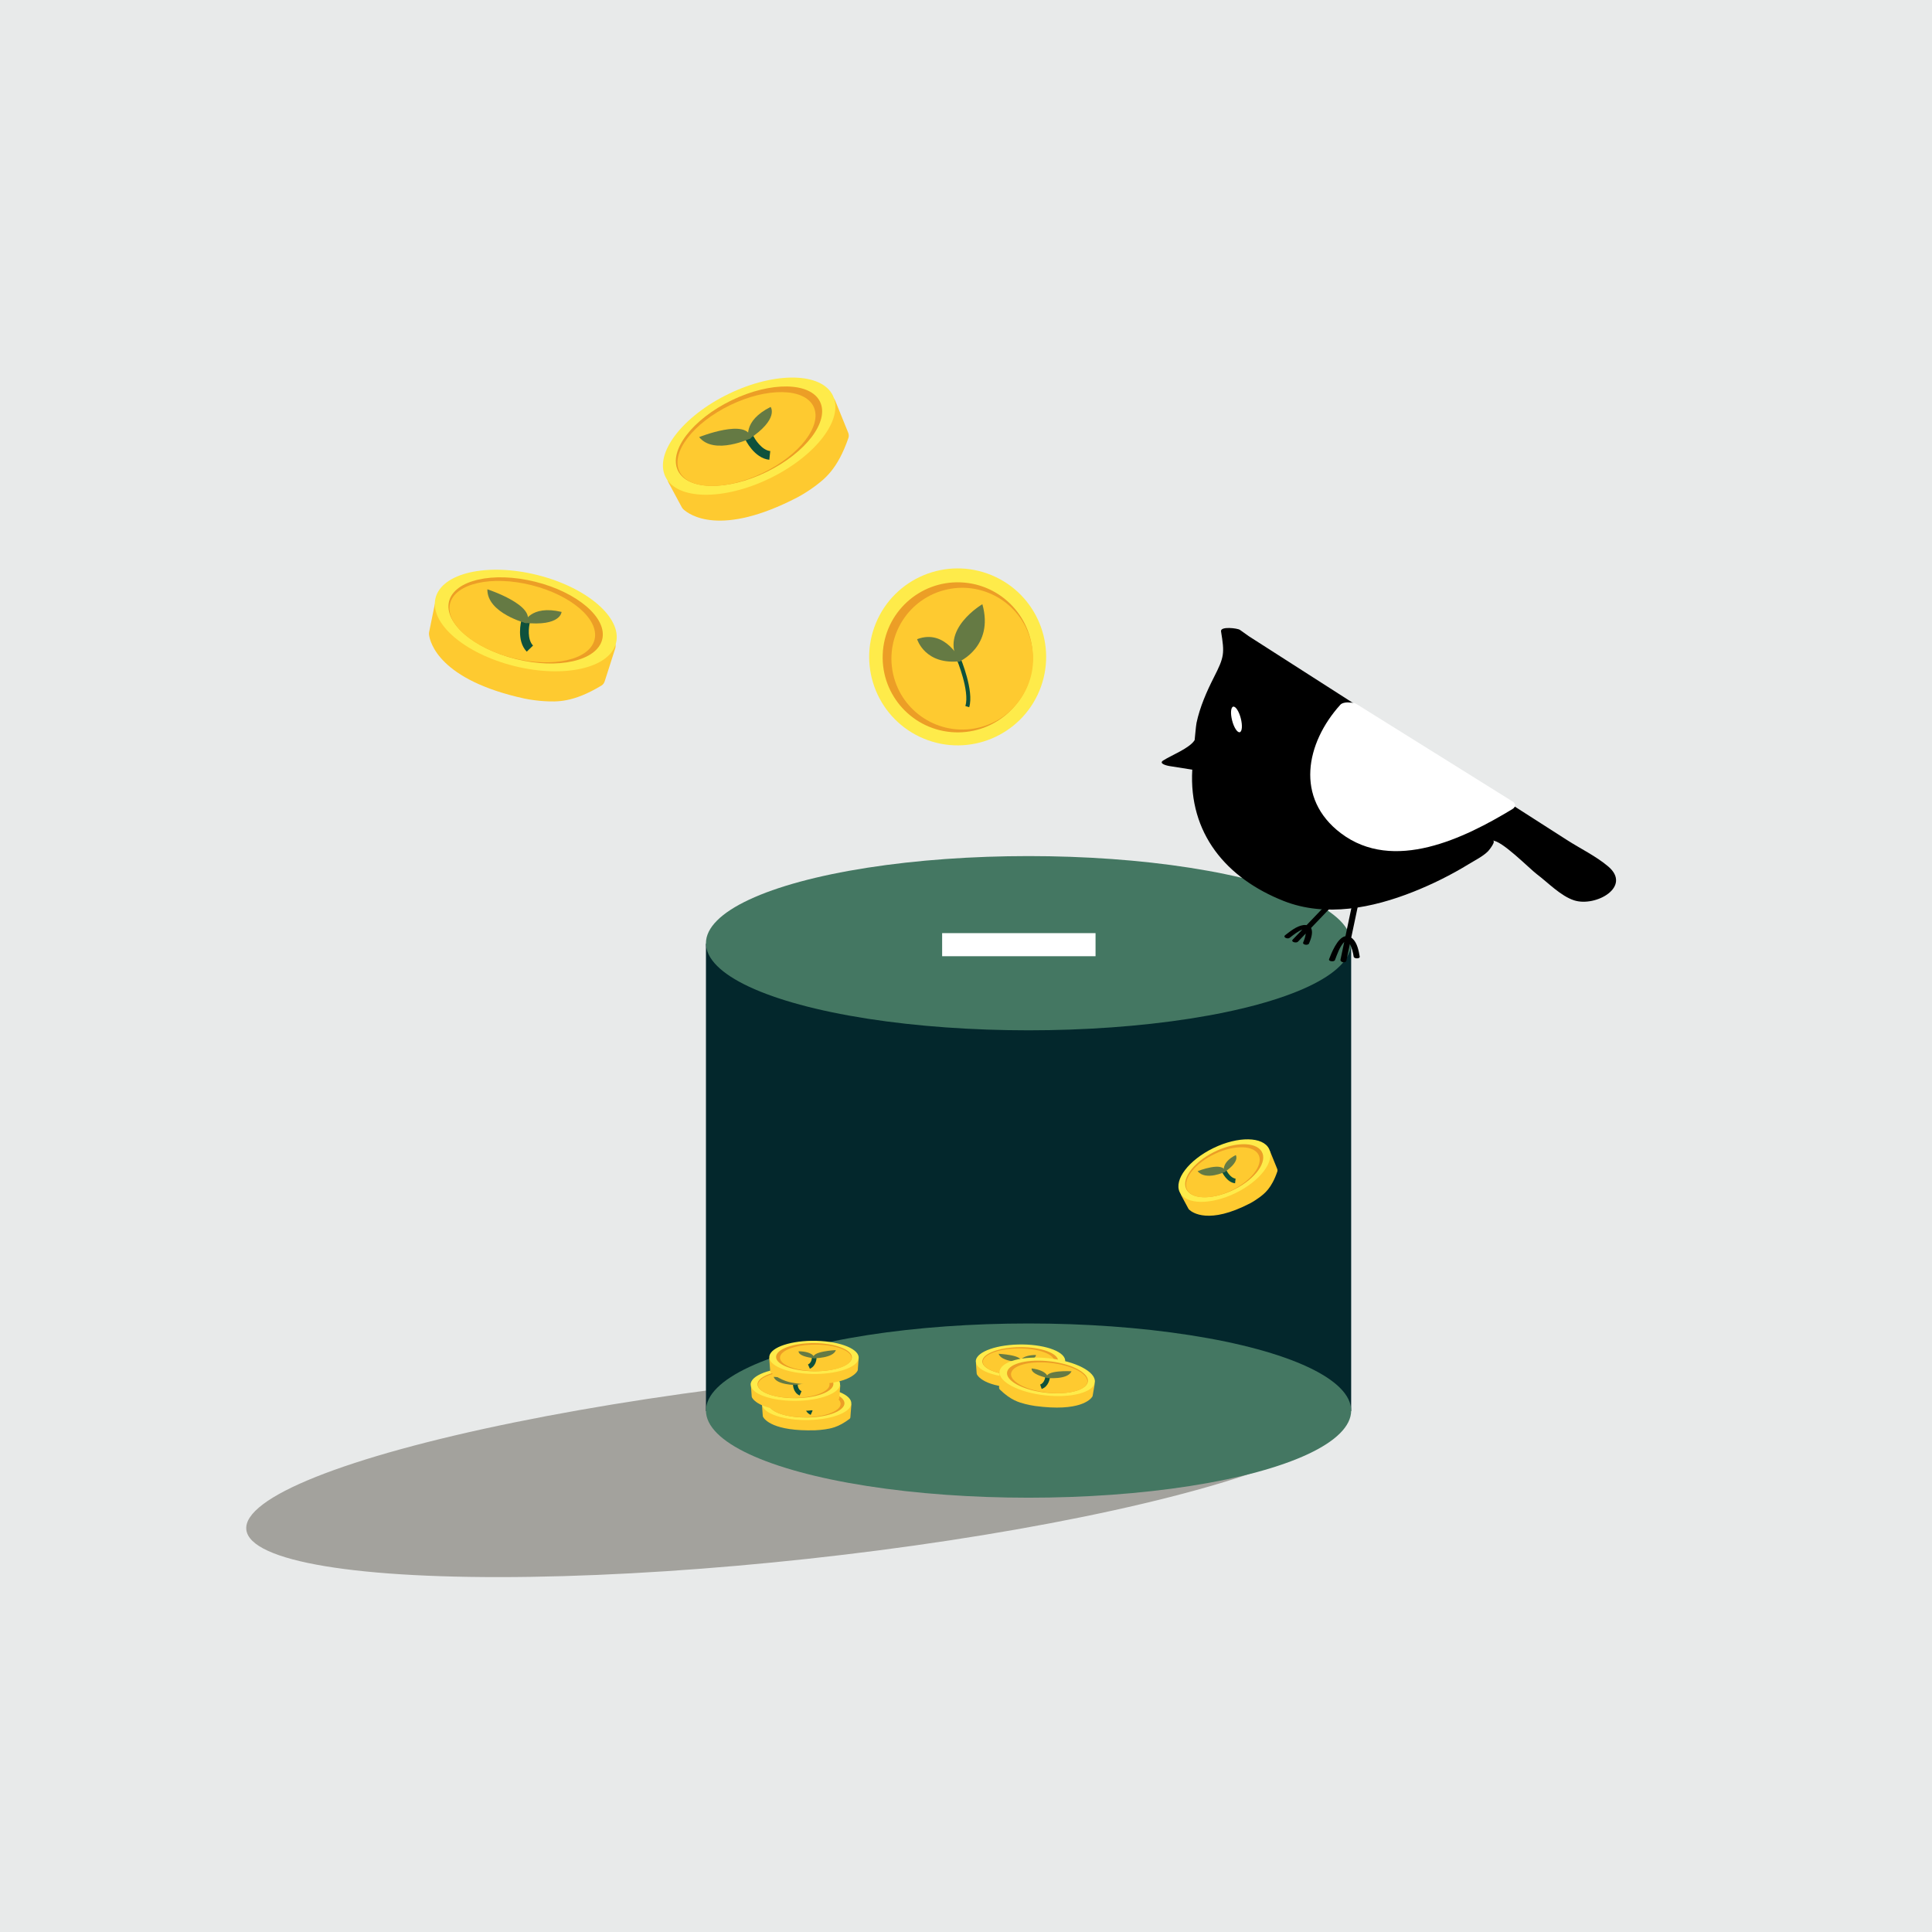 <?xml version="1.0" encoding="utf-8"?>
<!-- Generator: Adobe Illustrator 27.5.0, SVG Export Plug-In . SVG Version: 6.00 Build 0)  -->
<svg version="1.1" xmlns="http://www.w3.org/2000/svg" xmlns:xlink="http://www.w3.org/1999/xlink" x="0px" y="0px"
	 viewBox="0 0 1122 1122" style="enable-background:new 0 0 1122 1122;" xml:space="preserve">
<g id="BG">
	<rect x="0" y="0" style="fill:#E8EAEA;" width="1122" height="1122"/>
</g>
<g id="Objects">
	<g>
		
			<ellipse transform="matrix(0.994 -0.108 0.108 0.994 -89.862 55.404)" style="fill:#A3A29D;" cx="464.125" cy="853.354" rx="322.524" ry="52.067"/>
		<g>
			<rect x="409.977" y="548.062" style="fill:#03272C;" width="374.706" height="271.435"/>
			<ellipse style="fill:#447762;" cx="597.332" cy="819.194" rx="187.353" ry="50.591"/>
			<ellipse style="fill:#447762;" cx="597.327" cy="547.759" rx="187.353" ry="50.591"/>
			<rect x="547.144" y="541.914" style="fill:#FFFFFF;" width="89.089" height="13.41"/>
		</g>
		<g>
			<path style="fill:#FECA30;" d="M442.573,816.545l0.411,5.752c0.014,0.192,0.064,0.38,0.156,0.549
				c0.826,1.519,5.948,8.473,30.266,7.781c1.551-0.044,4.073-0.282,5.607-0.515c3.29-0.499,7.777-1.131,14.303-6.058
				c0.348-0.263,0.55-0.678,0.55-1.114l0.535-7.001c0-0.779-0.635-1.408-1.414-1.4l-49.033,0.506
				C443.149,815.054,442.516,815.74,442.573,816.545z"/>
			<g>
				<g>
					<path style="fill:#FEEB4A;" d="M442.772,816.658c2.175,5.248,15.428,8.787,29.601,7.905c14.173-0.882,23.9-5.852,21.725-11.1
						c-2.175-5.248-15.428-8.787-29.601-7.905C450.323,806.44,440.596,811.41,442.772,816.658z"/>
					<path style="fill:#EC9E26;" d="M446.613,816.403c1.845,4.453,13.09,7.456,25.116,6.707c12.026-0.748,20.279-4.965,18.433-9.418
						c-1.845-4.453-13.09-7.456-25.116-6.707C453.02,807.734,444.767,811.95,446.613,816.403z"/>
					<path style="fill:#FECA30;" d="M446.946,816.848c2.023,4.185,12.823,6.921,24.122,6.111s18.82-4.859,16.797-9.044
						c-2.023-4.185-12.823-6.921-24.122-6.111C452.443,808.614,444.923,812.663,446.946,816.848z"/>
				</g>
				<g>
					<g>
						<path style="fill:#0E513C;" d="M470.811,821.67c-3.861-1.723-3.863-6.263-3.861-6.456l2.718,0.026l-1.359-0.013l1.359,0.006
							c0,0.12,0.029,2.964,2.251,3.955L470.811,821.67z"/>
					</g>
					<g>
						<path style="fill:#657A44;" d="M467.98,815.597c0,0,0.423-3.943,9.375-4.084C477.355,811.514,478.202,814.503,467.98,815.597z
							"/>
						<path style="fill:#657A44;" d="M455.728,810.842c0,0,14.612,0.653,12.939,4.743
							C468.667,815.585,457.304,815.621,455.728,810.842z"/>
					</g>
				</g>
			</g>
		</g>
		<g>
			<path style="fill:#FECA30;" d="M566.788,791.914l0.411,5.752c0.014,0.192,0.064,0.38,0.156,0.549
				c0.826,1.519,5.948,8.473,30.266,7.78c1.551-0.044,4.073-0.282,5.607-0.515c3.29-0.499,7.777-1.131,14.303-6.058
				c0.348-0.263,0.55-0.678,0.55-1.114l0.535-7.001c0-0.779-0.635-1.408-1.414-1.4l-49.033,0.506
				C567.363,790.423,566.73,791.109,566.788,791.914z"/>
			<g>
				<g>
					<path style="fill:#FEEB4A;" d="M566.986,792.027c2.175,5.248,15.428,8.787,29.601,7.905c14.174-0.882,23.9-5.852,21.725-11.1
						c-2.175-5.248-15.428-8.787-29.601-7.905S564.811,786.779,566.986,792.027z"/>
					
						<ellipse transform="matrix(1 -0.006 0.006 1 -4.845 3.656)" style="fill:#EC9E26;" cx="592.602" cy="790.417" rx="22.03" ry="8.175"/>
					
						<ellipse transform="matrix(1 -0.006 0.006 1 -4.78 3.599)" style="fill:#FECA30;" cx="591.62" cy="790.75" rx="20.785" ry="7.717"/>
				</g>
				<g>
					<g>
						<path style="fill:#0E513C;" d="M595.025,797.039c-3.862-1.724-3.862-6.264-3.861-6.456l2.717,0.019
							c0,0.121,0.028,2.964,2.251,3.955L595.025,797.039z"/>
					</g>
					<g>
						<path style="fill:#657A44;" d="M592.195,790.966c0,0,0.423-3.943,9.375-4.083C601.57,786.883,602.417,789.872,592.195,790.966
							z"/>
						<path style="fill:#657A44;" d="M579.943,786.211c0,0,14.612,0.653,12.939,4.743
							C592.881,790.954,581.518,790.99,579.943,786.211z"/>
					</g>
				</g>
			</g>
		</g>
		<g>
			<path style="fill:#FECA30;" d="M436.148,805.301l0.411,5.752c0.014,0.192,0.064,0.38,0.156,0.549
				c0.826,1.519,5.948,8.473,30.266,7.78c1.551-0.044,4.073-0.282,5.607-0.515c3.29-0.499,7.777-1.131,14.303-6.058
				c0.348-0.263,0.55-0.678,0.55-1.114l0.535-7.001c0-0.779-0.636-1.408-1.414-1.399l-49.033,0.506
				C436.724,803.81,436.091,804.497,436.148,805.301z"/>
			<g>
				<g>
					
						<ellipse transform="matrix(1 -0.006 0.006 1 -4.931 2.854)" style="fill:#FEEB4A;" cx="462.01" cy="803.817" rx="25.964" ry="9.635"/>
					<path style="fill:#EC9E26;" d="M440.188,805.16c1.845,4.453,13.09,7.456,25.116,6.707c12.026-0.748,20.279-4.965,18.433-9.418
						c-1.845-4.453-13.09-7.456-25.116-6.707C446.595,796.49,438.342,800.707,440.188,805.16z"/>
					<path style="fill:#FECA30;" d="M440.521,805.604c2.023,4.185,12.823,6.921,24.122,6.111c11.299-0.81,18.82-4.859,16.797-9.044
						c-2.023-4.185-12.823-6.921-24.122-6.111C446.018,797.37,438.498,801.419,440.521,805.604z"/>
				</g>
				<g>
					<g>
						<path style="fill:#0E513C;" d="M464.386,810.426c-3.861-1.723-3.863-6.263-3.861-6.456l2.717,0.026l-1.359-0.013l1.359,0.006
							c0,0.121,0.029,2.964,2.251,3.955L464.386,810.426z"/>
					</g>
					<g>
						<path style="fill:#657A44;" d="M461.555,804.354c0,0,0.423-3.943,9.375-4.083C470.93,800.27,471.777,803.259,461.555,804.354z
							"/>
						<path style="fill:#657A44;" d="M449.303,799.599c0,0,14.612,0.653,12.939,4.743
							C462.242,804.341,450.879,804.378,449.303,799.599z"/>
					</g>
				</g>
			</g>
		</g>
		<g>
			<path style="fill:#FECA30;" d="M498.579,789.773l-0.411,5.752c-0.014,0.192-0.064,0.38-0.156,0.549
				c-0.826,1.519-5.947,8.473-30.266,7.782c-1.551-0.044-4.073-0.282-5.607-0.515c-3.29-0.499-7.777-1.131-14.303-6.057
				c-0.348-0.263-0.55-0.678-0.55-1.114l-0.535-7.001c0-0.779,0.635-1.408,1.414-1.4l49.033,0.505
				C498.004,788.282,498.636,788.969,498.579,789.773z"/>
			<g>
				<g>
					<path style="fill:#FEEB4A;" d="M498.381,789.886c-2.175,5.248-15.428,8.788-29.601,7.906
						c-14.173-0.882-23.9-5.851-21.725-11.099c2.175-5.248,15.428-8.788,29.601-7.906
						C490.829,779.669,500.556,784.638,498.381,789.886z"/>
					
						<ellipse transform="matrix(0.006 -1 1 0.006 -318.387 1256.216)" style="fill:#EC9E26;" cx="472.765" cy="788.277" rx="8.175" ry="22.03"/>
					
						<ellipse transform="matrix(0.006 -1 1 0.006 -317.702 1257.599)" style="fill:#FECA30;" cx="473.747" cy="788.61" rx="7.717" ry="20.785"/>
				</g>
				<g>
					<g>
						<path style="fill:#0E513C;" d="M470.341,794.899l-1.108-2.482c2.254-1.006,2.251-3.919,2.251-3.948l2.717-0.027
							C474.204,788.635,474.204,793.176,470.341,794.899z"/>
					</g>
					<g>
						<path style="fill:#657A44;" d="M473.172,788.827c0,0-0.423-3.943-9.375-4.083C463.797,784.744,462.95,787.732,473.172,788.827
							z"/>
						<path style="fill:#657A44;" d="M485.424,784.071c0,0-14.612,0.653-12.939,4.743
							C472.485,788.814,483.849,788.85,485.424,784.071z"/>
					</g>
				</g>
			</g>
		</g>
		<g>
			<path style="fill:#FECA30;" d="M635.663,804.175l-1.102,6.384c-0.037,0.213-0.112,0.418-0.23,0.597
				c-1.056,1.607-7.32,8.817-33.176,5.367c-1.649-0.22-4.311-0.763-5.921-1.192c-3.451-0.92-8.164-2.12-14.556-8.345
				c-0.341-0.332-0.508-0.819-0.458-1.306l0.236-7.885c0.09-0.87,0.84-1.503,1.669-1.409l52.235,5.961
				C635.222,802.445,635.817,803.282,635.663,804.175z"/>
			<g>
				<g>
					
						<ellipse transform="matrix(0.109 -0.994 0.994 0.109 -253.014 1317.033)" style="fill:#FEEB4A;" cx="608.253" cy="799.671" rx="10.827" ry="27.838"/>
					<path style="fill:#EC9E26;" d="M631.372,803.573c-2.482,4.774-14.821,6.894-27.56,4.734
						c-12.739-2.16-21.055-7.781-18.573-12.556c2.482-4.774,14.821-6.894,27.56-4.734
						C625.538,793.177,633.853,798.798,631.372,803.573z"/>
					<path style="fill:#FECA30;" d="M630.965,804.033c-2.64,4.455-14.474,6.325-26.431,4.177
						c-11.958-2.149-19.511-7.503-16.871-11.958c2.64-4.455,14.474-6.325,26.431-4.177S633.605,799.577,630.965,804.033z"/>
				</g>
				<g>
					<g>
						<path style="fill:#0E513C;" d="M604.956,806.633l-0.893-2.567c2.603-0.905,2.949-4.288,2.953-4.322l2.705,0.254
							C609.701,800.208,609.189,805.16,604.956,806.633z"/>
					</g>
					<g>
						<path style="fill:#657A44;" d="M608.676,800.321c0,0,0.004-4.454-9.528-5.596C599.148,794.725,597.9,797.973,608.676,800.321z
							"/>
						<path style="fill:#657A44;" d="M622.291,796.353c0,0-15.659-0.878-14.346,3.878
							C607.945,800.231,620.06,801.522,622.291,796.353z"/>
					</g>
				</g>
			</g>
		</g>
		<g>
			<path style="fill:#FECA30;" d="M685.991,694.182l4.125,7.663c0.138,0.256,0.31,0.489,0.511,0.676
				c1.809,1.683,11.442,8.754,35.416-3.73c1.529-0.796,3.908-2.318,5.299-3.364c2.982-2.243,7.08-5.235,10.453-15.062
				c0.18-0.524,0.115-1.188-0.167-1.783l-3.981-9.819c-0.503-1.064-1.547-1.622-2.323-1.241l-48.913,23.955
				C685.606,691.872,685.414,693.11,685.991,694.182z"/>
			<g>
				<g>
					
						<ellipse transform="matrix(0.9 -0.436 0.436 0.9 -225.257 377.917)" style="fill:#FEEB4A;" cx="711.003" cy="679.884" rx="28.838" ry="14.558"/>
					<path style="fill:#EC9E26;" d="M689.956,692.072c4.727,5.208,17.958,3.976,29.552-2.753
						c11.594-6.728,17.16-16.404,12.432-21.612c-4.727-5.208-17.958-3.975-29.552,2.753
						C690.794,677.188,685.228,686.864,689.956,692.072z"/>
					<path style="fill:#FECA30;" d="M690.578,692.521c4.733,4.758,17.344,3.371,28.168-3.097
						c10.824-6.468,15.762-15.568,11.03-20.325c-4.733-4.758-17.344-3.371-28.168,3.097
						C690.783,678.663,685.845,687.763,690.578,692.521z"/>
				</g>
				<g>
					<g>
						<path style="fill:#0E513C;" d="M717.269,687.179c-4.709-0.493-7.405-6.194-7.518-6.437l2.465-1.143l-1.232,0.572l1.231-0.574
							c0.592,1.264,2.704,4.604,5.337,4.879L717.269,687.179z"/>
					</g>
					<g>
						<path style="fill:#657A44;" d="M710.893,680.833c0,0-2.12-5.587,6.779-10.027
							C717.672,670.806,720.452,674.488,710.893,680.833z"/>
						<path style="fill:#657A44;" d="M695.52,680.149c0,0,15.095-6.041,16.055,0.341C711.575,680.49,700.187,685.931,695.52,680.149
							z"/>
					</g>
				</g>
			</g>
		</g>
		<g>
			<path d="M933.9,503.138c-7.02-5.921-16.101-10.314-23.786-15.237C848.497,448.43,786.88,408.96,725.264,369.49
				c-1.744-1.239-3.488-2.479-5.232-3.719c-1.304-0.927-11.43-2.219-10.921,0.896c2.099,12.846,1.919,14.762-4.099,26.583
				c-4.216,8.281-8.196,17.356-10.14,26.566c-0.375,1.776-1.028,9.881-1.088,9.981c-2.83,4.715-13.635,8.85-18.325,11.894
				c-2.808,1.823,2.527,3.008,3.494,3.161c4.485,0.71,8.971,1.42,13.456,2.13c-2.105,36.854,19.56,63.018,53.138,76.269
				c24.386,9.624,51.756,3.966,75.147-5.315c11.18-4.436,22.036-9.832,32.313-16.124c3.511-2.149,8.258-4.501,11.208-7.493
				c0.487-0.493,5.288-6.439,2.361-6.141c5.229-0.534,21.556,16.201,25.898,19.471c6.466,4.869,13.918,12.737,21.733,15.233
				C926.732,526.885,947.931,514.973,933.9,503.138z"/>
			<path d="M785.489,545.113c-0.257-0.23-0.511-0.428-0.764-0.603c1.517-7.191,3.033-14.382,4.55-21.573
				c0.374-1.771-3.074-2.19-3.388-0.703c-1.508,7.148-3.015,14.295-4.522,21.442c-4.731,0.89-8.259,10.144-9.499,13.341
				c-0.527,1.358,2.945,1.704,3.389,0.56c1.309-3.373,2.762-7.834,5.404-10.55c-0.717,3.4-1.434,6.801-2.151,10.201
				c-0.374,1.771,3.074,2.191,3.388,0.703c0.684-3.242,1.368-6.485,2.052-9.727c1.15,2.26,1.798,4.881,2.193,7.36
				c0.218,1.369,3.707,1.26,3.515,0.055C789.107,552.183,788.174,547.521,785.489,545.113z"/>
			<path d="M770.47,525.062c-3.891,4.066-7.781,8.133-11.671,12.199c-0.64-0.113-1.314-0.109-1.954-0.011
				c-3.869,0.593-7.416,3.484-10.421,5.799c-1.675,1.29,1.365,2.479,2.482,1.618c2.223-1.712,4.709-3.783,7.418-4.819
				c-1.863,1.947-3.726,3.894-5.588,5.841c-1.275,1.333,2.074,2.2,3.033,1.197c1.511-1.579,3.023-3.159,4.534-4.739
				c-0.18,1.758-0.804,3.532-1.468,5.103c-0.638,1.509,2.833,1.959,3.389,0.647c0.993-2.349,2.275-5.754,1.442-8.325
				c-0.076-0.234-0.174-0.445-0.286-0.641c4.041-4.224,8.083-8.448,12.124-12.673C774.778,524.926,771.429,524.06,770.47,525.062z"
				/>
			<path style="fill:#FFFFFF;" d="M878.309,465.379c-30.234-18.869-60.469-37.739-90.703-56.608
				c-0.754-0.47-1.855-0.695-3.053-0.722c-2.402-0.336-5.042-0.004-6.151,1.224c-20.116,22.276-26.425,54.396,0.299,74.612
				c30.624,23.166,71.856,2.807,99.596-13.989C880.432,468.603,880.419,466.695,878.309,465.379z"/>
			<path style="fill:#FFFFFF;" d="M720.579,417.163c-1.058-4.096-3.038-7.127-4.423-6.769c-1.385,0.358-1.65,3.968-0.592,8.064
				c1.058,4.096,3.038,7.127,4.423,6.769C721.372,424.87,721.637,421.259,720.579,417.163z"/>
		</g>
	</g>
	<g>
		<path style="fill:#FECA30;" d="M388.169,280.134l7.731,14.36c0.258,0.479,0.581,0.917,0.958,1.268
			c3.391,3.154,21.442,16.405,66.368-6.99c2.866-1.492,7.324-4.344,9.93-6.304c5.587-4.203,13.267-9.81,19.589-28.226
			c0.337-0.982,0.215-2.225-0.313-3.341l-7.461-18.4c-0.942-1.993-2.898-3.039-4.354-2.326l-91.661,44.891
			C387.448,275.806,387.088,278.126,388.169,280.134z"/>
		<g>
			<g>
				
					<ellipse transform="matrix(0.9 -0.436 0.436 0.9 -66.925 214.969)" style="fill:#FEEB4A;" cx="435.042" cy="253.341" rx="54.041" ry="27.28"/>
				
					<ellipse transform="matrix(0.9 -0.436 0.436 0.9 -66.94 214.925)" style="fill:#EC9E26;" cx="434.938" cy="253.351" rx="45.853" ry="23.147"/>
				
					<ellipse transform="matrix(0.9 -0.436 0.436 0.9 -67.831 214.399)" style="fill:#FECA30;" cx="433.492" cy="255.076" rx="43.262" ry="21.851"/>
			</g>
			<g>
				<g>
					<path style="fill:#0E513C;" d="M446.784,267.012c-8.824-0.924-13.877-11.607-14.088-12.062l4.618-2.143l-2.309,1.071
						l2.308-1.076c1.109,2.368,5.068,8.628,10.001,9.144L446.784,267.012z"/>
				</g>
				<g>
					<path style="fill:#657A44;" d="M434.836,255.119c0,0-3.974-10.47,12.703-18.789
						C447.539,236.33,452.748,243.229,434.836,255.119z"/>
					<path style="fill:#657A44;" d="M406.027,253.839c0,0,28.288-11.32,30.086,0.638
						C436.113,254.477,414.773,264.673,406.027,253.839z"/>
				</g>
			</g>
		</g>
	</g>
	<g>
		<g>
			
				<ellipse transform="matrix(0.383 -0.924 0.924 0.383 -9.464 749.129)" style="fill:#FEEB4A;" cx="556.078" cy="381.65" rx="51.368" ry="51.368"/>
			
				<ellipse transform="matrix(0.04 -0.999 0.999 0.04 152.76 922.066)" style="fill:#EC9E26;" cx="556.138" cy="381.551" rx="43.585" ry="43.585"/>
			
				<ellipse transform="matrix(0.977 -0.215 0.215 0.977 -69.139 129)" style="fill:#FECA30;" cx="558.603" cy="382.418" rx="41.121" ry="41.145"/>
		</g>
		<g>
			<g>
				<path style="fill:#0E513C;" d="M562.865,410.712l-2.218-0.67c2.635-8.719-4.99-27.04-5.068-27.224l2.136-0.898
					C558.044,382.703,565.74,401.197,562.865,410.712z"/>
			</g>
			<g>
				<path style="fill:#657A44;" d="M558.003,383.935c0,0-8.845-19.075-25.388-12.727
					C532.615,371.207,537.201,386.585,558.003,383.935z"/>
				<path style="fill:#657A44;" d="M570.507,350.895c0,0-25.194,14.703-13.777,33.518
					C556.73,384.413,577.437,375.657,570.507,350.895z"/>
			</g>
		</g>
	</g>
	<g>
		<path style="fill:#FECA30;" d="M252.487,350.996l-3.258,15.98c-0.109,0.533-0.141,1.076-0.076,1.587
			c0.585,4.594,5.964,26.331,55.451,37.132c3.157,0.689,8.407,1.354,11.663,1.517c6.983,0.35,16.472,0.962,33.121-9.135
			c0.887-0.538,1.59-1.572,1.899-2.766l6.052-18.91c0.553-2.134-0.28-4.19-1.855-4.575l-99.149-24.218
			C254.705,347.21,252.943,348.761,252.487,350.996z"/>
		<g>
			<g>
				
					<ellipse transform="matrix(0.241 -0.97 0.97 0.241 -117.939 569.972)" style="fill:#FEEB4A;" cx="305.646" cy="360.432" rx="27.281" ry="54.041"/>
				
					<ellipse transform="matrix(0.241 -0.97 0.97 0.241 -117.947 569.844)" style="fill:#EC9E26;" cx="305.559" cy="360.373" rx="23.147" ry="45.853"/>
				
					<ellipse transform="matrix(0.242 -0.97 0.97 0.242 -120.043 567.94)" style="fill:#FECA30;" cx="303.344" cy="360.773" rx="21.851" ry="43.262"/>
			</g>
			<g>
				<g>
					<path style="fill:#0E513C;" d="M305.91,378.453c-6.186-6.36-3.226-17.802-3.096-18.286l4.919,1.312l-2.46-0.656l2.461,0.652
						c-0.665,2.529-1.632,9.872,1.827,13.428L305.91,378.453z"/>
				</g>
				<g>
					<path style="fill:#657A44;" d="M304.349,361.667c0,0,3.653-10.587,21.789-6.297
						C326.138,355.37,325.721,364.004,304.349,361.667z"/>
					<path style="fill:#657A44;" d="M283.042,342.235c0,0,28.976,9.42,22.699,19.756
						C305.741,361.991,282.821,356.156,283.042,342.235z"/>
				</g>
			</g>
		</g>
	</g>
</g>
</svg>
